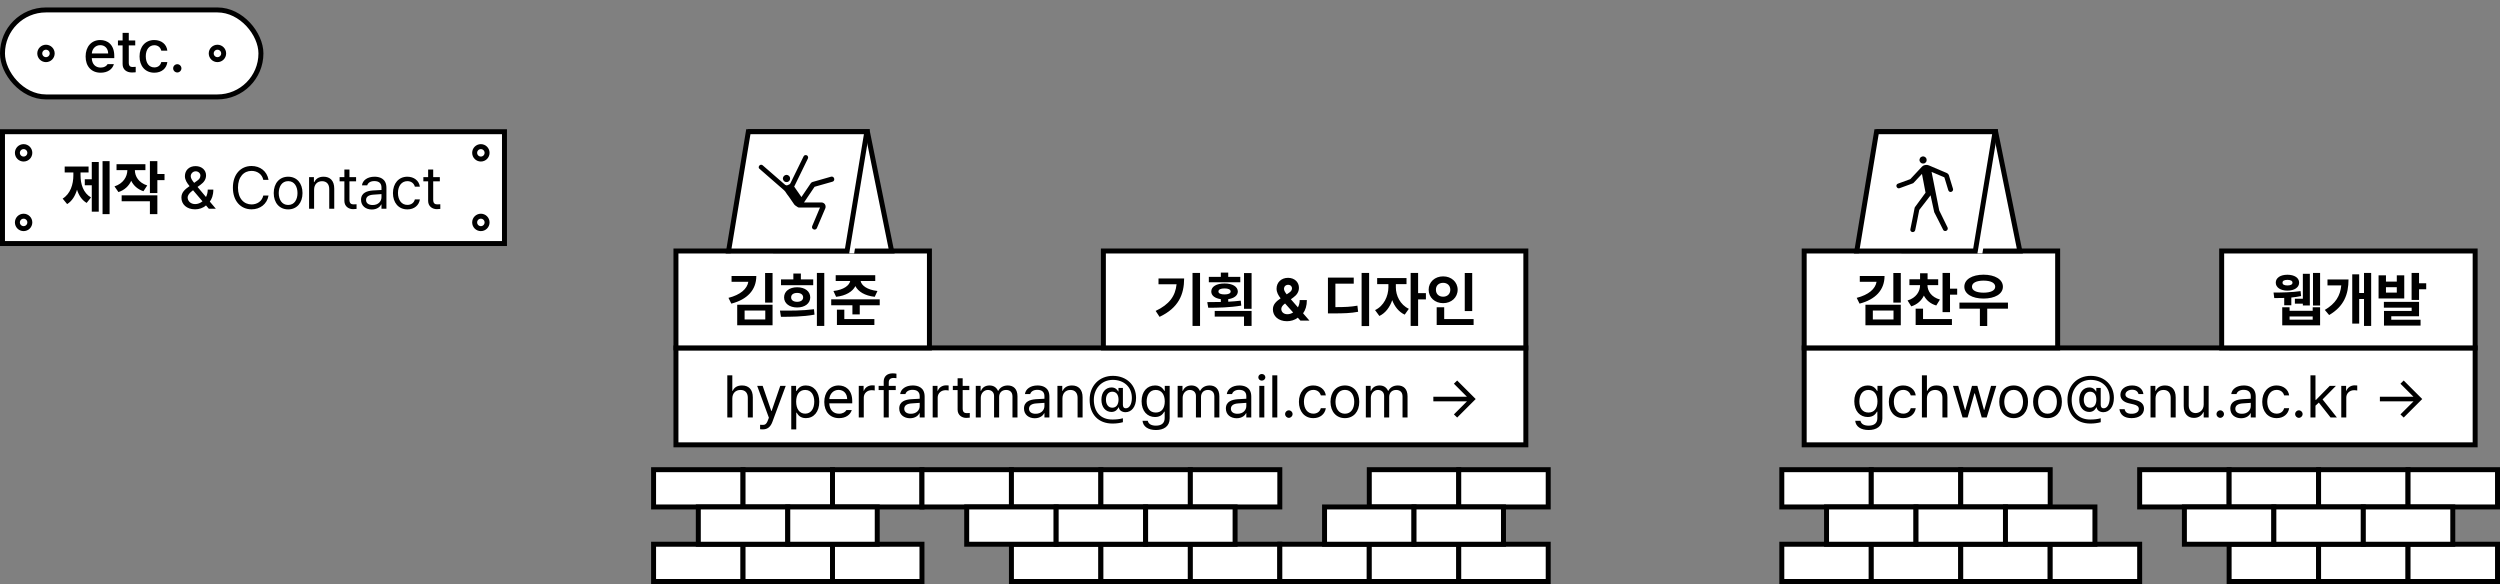 <svg width="1006" height="235" viewBox="0 0 1006 235" fill="none" xmlns="http://www.w3.org/2000/svg">
<rect x="0" y="0" width="1006" height="235" fill="#808080" stroke="none"/>
<rect x="1" y="53" width="202" height="45" fill="white" stroke="black" stroke-width="2"/>
<path d="M44.102 64.828H41.266V86.156H44.102V64.828ZM25.211 79.922L27.016 82.125C28.973 80.93 30.262 78.82 30.988 76.336C31.715 78.633 32.957 80.531 34.867 81.656L36.625 79.453C33.508 77.672 32.395 74.086 32.406 70.547V69.398H35.641V67.008H26.031V69.398H29.523V70.547C29.523 74.168 28.352 77.988 25.211 79.922ZM34.117 74.555H36.93V85.172H39.742V65.18H36.93V72.141H34.117V74.555ZM58.516 66.07H46.891V68.461H51.25C51.215 71.121 49.598 73.863 46.07 75L47.664 77.297C50.137 76.488 51.848 74.824 52.797 72.75C53.723 74.648 55.352 76.172 57.719 76.945L59.242 74.625C55.785 73.523 54.285 70.957 54.273 68.461H58.516V66.07ZM48.953 80.977H60.32V86.156H63.32V78.609H48.953V80.977ZM60.32 77.695H63.32V72.492H66.203V70.008H63.32V64.828H60.32V77.695ZM78.508 84.234C80.043 84.234 81.731 83.731 82.891 82.652L84.039 84H86.852L84.426 81.117C85.164 80.156 85.844 78.644 85.844 76.289H83.594C83.594 77.426 83.324 78.434 82.891 79.277L79.492 75.223L80.664 74.367C82.07 73.348 82.914 72.164 82.914 70.547C82.914 68.555 81.309 66.844 78.695 66.844C76.106 66.844 74.418 68.519 74.406 70.875C74.418 72.387 75.203 73.582 76.281 74.894C74.336 76.219 73 77.461 73 79.5C73 82.219 75.098 84.234 78.508 84.234ZM75.508 79.43C75.496 78.891 75.93 77.859 77.266 76.875L77.688 76.559L81.484 81.012C80.617 81.727 79.562 82.125 78.531 82.125C76.691 82.125 75.496 80.883 75.508 79.43ZM76.75 70.898C76.75 69.926 77.57 68.941 78.742 68.93C79.891 68.93 80.641 69.82 80.641 70.617C80.641 71.613 80.09 72.234 79.164 72.844L78.133 73.582C77.359 72.633 76.75 71.766 76.75 70.898ZM105.953 72.375H108.062C107.43 68.848 104.652 66.797 101.219 66.797C96.859 66.797 93.707 70.148 93.719 75.516C93.707 80.883 96.859 84.234 101.219 84.234C104.664 84.234 107.453 82.148 108.062 78.68H105.953C105.449 81 103.457 82.254 101.219 82.266C98.148 82.254 95.769 79.887 95.758 75.516C95.769 71.133 98.148 68.766 101.219 68.766C103.457 68.766 105.461 70.031 105.953 72.375ZM115.961 84.258C119.418 84.269 121.738 81.644 121.727 77.695C121.738 73.723 119.418 71.109 115.961 71.109C112.492 71.109 110.148 73.723 110.148 77.695C110.148 81.644 112.492 84.269 115.961 84.258ZM112.164 77.695C112.176 75.164 113.371 72.891 115.961 72.891C118.527 72.891 119.711 75.164 119.711 77.695C119.711 80.238 118.527 82.477 115.961 82.477C113.371 82.477 112.176 80.238 112.164 77.695ZM126.391 76.359C126.391 74.156 127.75 72.914 129.602 72.914C131.406 72.914 132.484 74.086 132.484 76.055V84H134.5V75.914C134.512 72.68 132.789 71.109 130.211 71.109C128.277 71.109 127.082 71.965 126.484 73.266H126.32V71.273H124.375V84H126.391V76.359ZM143.289 71.273H140.617V68.227H138.578V71.273H136.656V72.961H138.578V80.859C138.59 83.109 140.371 84.164 142.07 84.164C142.668 84.164 143.16 84.117 143.477 84.07V82.195C143.184 82.207 142.645 82.242 142.281 82.242C141.426 82.242 140.605 81.973 140.617 80.344V72.961H143.289V71.273ZM145.281 80.391C145.281 82.875 147.203 84.293 149.617 84.305C151.832 84.293 152.992 83.121 153.414 82.266H153.508V84H155.5V75.609C155.512 71.602 152.383 71.109 150.719 71.109C147.906 71.109 145.914 72.527 145.656 74.578H147.766C148.047 73.606 149.02 72.867 150.625 72.867C152.547 72.867 153.508 73.805 153.508 75.422V76.453C152.934 76.465 150.883 76.582 150.062 76.641C147.859 76.805 145.281 77.473 145.281 80.391ZM147.297 80.484C147.309 79.09 148.469 78.445 150.297 78.328C150.906 78.293 152.91 78.141 153.508 78.106V79.383C153.508 80.988 152.242 82.512 149.969 82.5C148.422 82.512 147.309 81.832 147.297 80.484ZM163.938 84.258C166.762 84.269 168.637 82.523 168.953 80.25H166.938C166.586 81.644 165.438 82.453 163.938 82.453C161.629 82.453 160.152 80.566 160.141 77.625C160.152 74.766 161.664 72.891 163.938 72.891C165.637 72.891 166.645 73.957 166.938 75.117H168.953C168.637 72.715 166.598 71.109 163.891 71.109C160.434 71.109 158.125 73.828 158.125 77.695C158.125 81.516 160.328 84.269 163.938 84.258ZM176.992 71.273H174.32V68.227H172.281V71.273H170.359V72.961H172.281V80.859C172.293 83.109 174.074 84.164 175.773 84.164C176.371 84.164 176.863 84.117 177.18 84.07V82.195C176.887 82.207 176.348 82.242 175.984 82.242C175.129 82.242 174.309 81.973 174.32 80.344V72.961H176.992V71.273Z" fill="black"/>
<circle cx="9.5" cy="61.5" r="2.5" fill="white" stroke="black" stroke-width="2"/>
<circle cx="193.5" cy="61.5" r="2.5" fill="white" stroke="black" stroke-width="2"/>
<circle cx="9.5" cy="89.5" r="2.5" fill="white" stroke="black" stroke-width="2"/>
<circle cx="193.5" cy="89.5" r="2.5" fill="white" stroke="black" stroke-width="2"/>
<rect x="1" y="4" width="104" height="35" rx="17.5" fill="white" stroke="black" stroke-width="2"/>
<path d="M40.5 29.258C43.301 29.258 45.258 27.875 45.82 25.812H43.289C42.867 26.586 41.941 27.195 40.523 27.195C38.438 27.195 37.008 25.824 36.938 23.398H45.984V22.508C45.984 17.902 43.23 16.109 40.336 16.109C36.785 16.109 34.441 18.805 34.453 22.719C34.441 26.668 36.75 29.258 40.5 29.258ZM36.949 21.523C37.055 19.73 38.355 18.16 40.359 18.172C42.27 18.16 43.523 19.59 43.523 21.523H36.949ZM54.422 16.273H51.82V13.227H49.336V16.273H47.461V18.266H49.336V25.766C49.312 28.086 51.082 29.164 53.039 29.164C53.73 29.164 54.27 29.117 54.609 29.07V26.891C54.258 26.926 53.707 26.961 53.344 26.961C52.535 26.949 51.832 26.691 51.82 25.25V18.266H54.422V16.273ZM62.109 29.258C65.109 29.258 67.066 27.441 67.336 24.969H64.898C64.582 26.34 63.527 27.137 62.109 27.125C60.012 27.137 58.664 25.414 58.664 22.625C58.664 19.918 60.047 18.207 62.109 18.195C63.691 18.207 64.641 19.203 64.898 20.398H67.336C67.066 17.82 64.969 16.109 62.062 16.109C58.477 16.109 56.145 18.816 56.156 22.695C56.145 26.527 58.395 29.258 62.109 29.258ZM71.344 29.164C72.246 29.152 72.996 28.414 73.008 27.5C72.996 26.586 72.246 25.836 71.344 25.836C70.43 25.836 69.668 26.586 69.68 27.5C69.668 28.414 70.43 29.152 71.344 29.164Z" fill="black"/>
<circle cx="18.5" cy="21.5" r="2.5" fill="white" stroke="black" stroke-width="2"/>
<circle cx="87.5" cy="21.5" r="2.5" fill="white" stroke="black" stroke-width="2"/>
<rect x="272" y="140" width="342" height="39" fill="white" stroke="black" stroke-width="2"/>
<rect x="272" y="101" width="102" height="39" fill="white" stroke="black" stroke-width="2"/>
<path d="M304.34 111.07H294.379V113.391H301.129C300.66 116.262 297.941 118.629 293.137 119.859L294.285 122.18C300.66 120.539 304.34 116.695 304.34 111.07ZM296.652 130.898H310.879V122.625H296.652V130.898ZM299.629 128.555V124.969H307.949V128.555H299.629ZM307.879 121.758H310.879V109.852H307.879V121.758ZM331.691 109.828H328.715V131.156H331.691V109.828ZM313.855 124.992L314.254 127.477C318.086 127.477 322.984 127.488 327.754 126.609L327.543 124.43C322.984 125.039 317.816 125.016 313.855 124.992ZM314.277 114.773H327.238V112.43H322.27V110.062H319.246V112.43H314.277V114.773ZM315.52 119.672C315.508 122.086 317.688 123.727 320.77 123.727C323.898 123.727 326.031 122.086 326.043 119.672C326.031 117.199 323.898 115.605 320.77 115.594C317.688 115.605 315.508 117.199 315.52 119.672ZM318.355 119.672C318.332 118.535 319.328 117.867 320.77 117.867C322.211 117.867 323.184 118.535 323.184 119.672C323.184 120.809 322.211 121.441 320.77 121.453C319.328 121.441 318.332 120.809 318.355 119.672ZM352.199 110.742H336.285V113.086H342.121C341.77 114.832 339.59 116.625 335.371 117.094L336.449 119.438C340.434 118.992 343.082 117.328 344.207 115.125C345.332 117.34 347.992 118.992 351.988 119.438L353.09 117.094C348.871 116.625 346.656 114.844 346.316 113.086H352.199V110.742ZM334.48 122.836H343.012V126.516H345.965V122.836H354.004V120.445H334.48V122.836ZM336.777 130.781H351.848V128.391H339.754V124.617H336.777V130.781Z" fill="black"/>
<rect x="444" y="101" width="170" height="39" fill="white" stroke="black" stroke-width="2"/>
<path d="M482.895 109.828H479.871V131.156H482.895V109.828ZM465.035 125.109L466.605 127.5C474.223 123.902 476.484 118.523 476.496 112.055H466.184V114.398H473.449C472.969 119.133 470.543 122.508 465.035 125.109ZM499.09 111.398H494.238V109.688H491.262V111.398H486.434V113.578H499.09V111.398ZM485.801 121.57L486.199 123.844C489.949 123.832 494.941 123.762 499.488 122.977L499.277 120.984C497.66 121.184 495.949 121.312 494.238 121.406V120.375C496.57 120.047 498.082 118.934 498.105 117.305C498.082 115.324 495.914 114.059 492.762 114.07C489.527 114.059 487.406 115.324 487.418 117.305C487.406 118.945 488.883 120.047 491.262 120.375V121.512C489.316 121.57 487.453 121.57 485.801 121.57ZM488.801 127.406H500.59V131.156H503.637V125.109H488.801V127.406ZM490.301 117.305C490.289 116.473 491.238 116.062 492.762 116.062C494.227 116.062 495.223 116.473 495.223 117.305C495.223 118.078 494.227 118.488 492.762 118.477C491.238 118.488 490.289 118.078 490.301 117.305ZM500.59 124.266H503.637V109.875H500.59V124.266ZM517.887 129.258C519.375 129.246 520.992 128.824 522.234 127.828L523.277 129H526.91L524.355 126.07C525.293 124.828 525.891 123.047 525.879 120.75H522.996C522.996 121.852 522.727 122.848 522.281 123.68L519.445 120.422L520.441 119.695C521.871 118.676 522.703 117.387 522.691 115.781C522.703 113.637 521.027 111.809 518.309 111.797C515.531 111.809 513.691 113.695 513.691 116.156C513.691 117.656 514.43 118.91 515.32 120.047C513.469 121.324 512.215 122.52 512.215 124.5C512.215 127.172 514.371 129.246 517.887 129.258ZM515.59 124.312C515.59 123.656 516.035 122.895 516.996 122.203L517.113 122.121L520.359 125.742C519.633 126.199 518.836 126.445 518.051 126.445C516.551 126.457 515.59 125.531 515.59 124.312ZM516.668 116.203C516.68 115.336 517.336 114.609 518.332 114.609C519.328 114.598 519.914 115.312 519.902 115.969C519.914 116.707 519.516 117.305 518.66 117.844L517.77 118.441C517.125 117.621 516.68 116.906 516.668 116.203ZM550.934 109.828H547.91V131.203H550.934V109.828ZM534.363 126.117H536.215C540.832 126.117 543.551 126.023 546.504 125.461L546.223 123C543.539 123.48 541.184 123.586 537.363 123.586V114.141H544.746V111.703H534.363V126.117ZM561.691 115.641V114.328H565.98V111.891H554.168V114.328H558.691V115.641C558.668 119.168 556.875 123.129 553.324 124.781L555.059 127.148C557.52 125.988 559.277 123.598 560.227 120.785C561.188 123.34 562.875 125.52 565.254 126.609L566.918 124.266C563.414 122.637 561.68 118.887 561.691 115.641ZM567.645 131.156H570.645V120.469H573.785V117.961H570.645V109.828H567.645V131.156ZM592.418 109.852H589.418V125.18H592.418V109.852ZM574.887 116.578C574.887 119.754 577.441 121.992 580.723 121.992C583.992 121.992 586.547 119.754 586.559 116.578C586.547 113.449 583.992 111.199 580.723 111.211C577.441 111.199 574.887 113.449 574.887 116.578ZM577.816 116.578C577.793 114.844 579.047 113.801 580.723 113.812C582.34 113.801 583.594 114.844 583.605 116.578C583.594 118.359 582.34 119.391 580.723 119.391C579.047 119.391 577.793 118.359 577.816 116.578ZM578.121 130.781H592.98V128.391H581.145V123.633H578.121V130.781Z" fill="black"/>
<path d="M294.684 160.359C294.684 158.156 296.09 156.914 297.988 156.914C299.816 156.914 300.918 158.051 300.918 160.055V168H302.934V159.914C302.934 156.645 301.199 155.109 298.598 155.109C296.582 155.109 295.445 155.953 294.848 157.266H294.684V151.031H292.668V168H294.684V160.359ZM306.988 172.781C308.793 172.77 310.035 171.832 310.785 169.828L316.176 155.273H313.973L310.504 165.375H310.363L306.895 155.273H304.691L309.402 168.094L309.027 169.055C308.359 170.918 307.668 170.965 306.848 170.977C306.531 170.965 306.074 170.953 305.863 170.93V172.734C306.121 172.758 306.555 172.77 306.988 172.781ZM318.402 172.781H320.418V166.055H320.582C321.016 166.758 321.859 168.27 324.285 168.258C327.461 168.27 329.676 165.715 329.676 161.672C329.676 157.641 327.461 155.109 324.262 155.109C321.789 155.109 321.016 156.609 320.582 157.289H320.348V155.273H318.402V172.781ZM320.371 161.625C320.383 158.801 321.625 156.914 324.004 156.914C326.453 156.914 327.66 158.965 327.66 161.625C327.66 164.332 326.418 166.453 324.004 166.453C321.66 166.453 320.383 164.484 320.371 161.625ZM337.645 168.258C340.27 168.27 342.156 166.957 342.754 165.023H340.598C340.129 165.809 339.168 166.477 337.645 166.477C335.383 166.477 333.812 165 333.707 162.305H342.941V161.461C342.953 156.75 340.129 155.109 337.457 155.109C334 155.109 331.691 157.828 331.691 161.742C331.691 165.645 333.965 168.27 337.645 168.258ZM333.719 160.594C333.859 158.625 335.254 156.891 337.457 156.891C339.555 156.891 340.891 158.473 340.902 160.594H333.719ZM345.566 168H347.582V159.984C347.582 158.273 348.941 157.008 350.77 157.008C351.297 157.008 351.836 157.113 351.988 157.148V155.109C351.754 155.086 351.238 155.074 350.934 155.062C349.434 155.074 348.109 155.93 347.652 157.219H347.512V155.273H345.566V168ZM360.449 155.273H357.637V153.984C357.625 152.672 358.258 152.086 359.676 152.086C359.934 152.086 360.297 152.109 360.73 152.18V150.375C360.309 150.293 359.723 150.234 359.23 150.234C356.98 150.234 355.609 151.477 355.598 153.539V155.273H353.559V156.961H355.598V168H357.637V156.961H360.449V155.273ZM361.855 164.391C361.855 166.875 363.777 168.293 366.191 168.305C368.406 168.293 369.566 167.121 369.988 166.266H370.082V168H372.074V159.609C372.086 155.602 368.957 155.109 367.293 155.109C364.48 155.109 362.488 156.527 362.23 158.578H364.34C364.621 157.605 365.594 156.867 367.199 156.867C369.121 156.867 370.082 157.805 370.082 159.422V160.453C369.508 160.465 367.457 160.582 366.637 160.641C364.434 160.805 361.855 161.473 361.855 164.391ZM363.871 164.484C363.883 163.09 365.043 162.445 366.871 162.328C367.48 162.293 369.484 162.141 370.082 162.105V163.383C370.082 164.988 368.816 166.512 366.543 166.5C364.996 166.512 363.883 165.832 363.871 164.484ZM375.309 168H377.324V159.984C377.324 158.273 378.684 157.008 380.512 157.008C381.039 157.008 381.578 157.113 381.73 157.148V155.109C381.496 155.086 380.98 155.074 380.676 155.062C379.176 155.074 377.852 155.93 377.395 157.219H377.254V155.273H375.309V168ZM390.051 155.273H387.379V152.227H385.34V155.273H383.418V156.961H385.34V164.859C385.352 167.109 387.133 168.164 388.832 168.164C389.43 168.164 389.922 168.117 390.238 168.07V166.195C389.945 166.207 389.406 166.242 389.043 166.242C388.188 166.242 387.367 165.973 387.379 164.344V156.961H390.051V155.273ZM392.652 168H394.668V160.055C394.668 158.203 396.004 156.914 397.527 156.914C398.992 156.914 400.023 157.875 400.012 159.305V168H402.051V159.727C402.062 158.109 403.07 156.914 404.84 156.914C406.234 156.914 407.406 157.641 407.418 159.516V168H409.434V159.492C409.434 156.492 407.805 155.109 405.543 155.109C403.715 155.109 402.367 155.953 401.723 157.266H401.582C400.984 155.906 399.848 155.109 398.184 155.109C396.52 155.109 395.289 155.906 394.762 157.266H394.598V155.273H392.652V168ZM412.059 164.391C412.059 166.875 413.98 168.293 416.395 168.305C418.609 168.293 419.77 167.121 420.191 166.266H420.285V168H422.277V159.609C422.289 155.602 419.16 155.109 417.496 155.109C414.684 155.109 412.691 156.527 412.434 158.578H414.543C414.824 157.605 415.797 156.867 417.402 156.867C419.324 156.867 420.285 157.805 420.285 159.422V160.453C419.711 160.465 417.66 160.582 416.84 160.641C414.637 160.805 412.059 161.473 412.059 164.391ZM414.074 164.484C414.086 163.09 415.246 162.445 417.074 162.328C417.684 162.293 419.688 162.141 420.285 162.105V163.383C420.285 164.988 419.02 166.512 416.746 166.5C415.199 166.512 414.086 165.832 414.074 164.484ZM427.527 160.359C427.527 158.156 428.887 156.914 430.738 156.914C432.543 156.914 433.621 158.086 433.621 160.055V168H435.637V159.914C435.648 156.68 433.926 155.109 431.348 155.109C429.414 155.109 428.219 155.965 427.621 157.266H427.457V155.273H425.512V168H427.527V160.359ZM447.262 165.773C449.09 165.762 449.805 164.473 450.074 163.945H450.227C450.32 165.035 451.434 165.867 452.91 165.867C455.289 165.867 457.164 163.746 457.152 160.102C457.176 155.051 453.402 151.242 447.801 151.242C442.34 151.242 438.449 155.285 438.473 160.828C438.461 166.77 441.977 170.438 447.707 170.438C449.254 170.438 450.625 170.227 451.855 169.898V168.305C450.426 168.691 449.348 168.797 447.707 168.82C442.762 168.867 440.16 165.598 440.16 160.828C440.172 156.469 443.16 152.883 447.801 152.859C452.289 152.871 455.488 155.754 455.465 160.172C455.453 162.609 454.48 164.309 453.027 164.297C452.266 164.309 451.891 163.852 451.855 162.938V156.094H450.074V157.523H449.957C449.664 156.996 448.973 155.918 447.285 155.906C444.941 155.918 443.207 157.805 443.207 160.828C443.207 163.875 444.906 165.762 447.262 165.773ZM445.035 160.805C445.023 159.012 445.926 157.629 447.566 157.617C449.254 157.629 450.086 158.906 450.098 160.805C450.086 162.75 449.242 164.051 447.566 164.062C445.938 164.051 445.023 162.633 445.035 160.805ZM465.145 173.039C468.25 173.039 470.664 171.633 470.676 168.352V155.273H468.707V157.289H468.543C468.086 156.609 467.289 155.109 464.816 155.109C461.617 155.109 459.379 157.547 459.379 161.461C459.379 165.469 461.699 167.801 464.793 167.812C467.254 167.801 468.062 166.359 468.496 165.656H468.66V168.234C468.66 170.332 467.324 171.281 465.145 171.281C463.34 171.281 462.133 170.637 461.863 169.336H459.754C459.977 171.691 462.062 173.039 465.145 173.039ZM461.418 161.531C461.418 158.965 462.625 156.914 465.074 156.914C467.441 156.914 468.695 158.801 468.707 161.531C468.695 164.332 467.406 166.008 465.074 166.008C462.66 166.008 461.418 164.168 461.418 161.531ZM473.887 168H475.902V160.055C475.902 158.203 477.238 156.914 478.762 156.914C480.227 156.914 481.258 157.875 481.246 159.305V168H483.285V159.727C483.297 158.109 484.305 156.914 486.074 156.914C487.469 156.914 488.641 157.641 488.652 159.516V168H490.668V159.492C490.668 156.492 489.039 155.109 486.777 155.109C484.949 155.109 483.602 155.953 482.957 157.266H482.816C482.219 155.906 481.082 155.109 479.418 155.109C477.754 155.109 476.523 155.906 475.996 157.266H475.832V155.273H473.887V168ZM493.293 164.391C493.293 166.875 495.215 168.293 497.629 168.305C499.844 168.293 501.004 167.121 501.426 166.266H501.52V168H503.512V159.609C503.523 155.602 500.395 155.109 498.73 155.109C495.918 155.109 493.926 156.527 493.668 158.578H495.777C496.059 157.605 497.031 156.867 498.637 156.867C500.559 156.867 501.52 157.805 501.52 159.422V160.453C500.945 160.465 498.895 160.582 498.074 160.641C495.871 160.805 493.293 161.473 493.293 164.391ZM495.309 164.484C495.32 163.09 496.48 162.445 498.309 162.328C498.918 162.293 500.922 162.141 501.52 162.105V163.383C501.52 164.988 500.254 166.512 497.98 166.5C496.434 166.512 495.32 165.832 495.309 164.484ZM506.746 168H508.762V155.273H506.746V168ZM506.348 151.828C506.336 152.566 506.98 153.164 507.754 153.164C508.527 153.164 509.172 152.566 509.184 151.828C509.172 151.078 508.527 150.48 507.754 150.492C506.98 150.48 506.336 151.078 506.348 151.828ZM513.988 151.031H511.973V168H513.988V151.031ZM518.629 168.141C519.461 168.129 520.141 167.449 520.129 166.617C520.141 165.797 519.461 165.117 518.629 165.117C517.809 165.117 517.105 165.797 517.129 166.617C517.105 167.449 517.809 168.129 518.629 168.141ZM528.496 168.258C531.32 168.27 533.195 166.523 533.512 164.25H531.496C531.145 165.645 529.996 166.453 528.496 166.453C526.188 166.453 524.711 164.566 524.699 161.625C524.711 158.766 526.223 156.891 528.496 156.891C530.195 156.891 531.203 157.957 531.496 159.117H533.512C533.195 156.715 531.156 155.109 528.449 155.109C524.992 155.109 522.684 157.828 522.684 161.695C522.684 165.516 524.887 168.27 528.496 168.258ZM541.199 168.258C544.656 168.27 546.977 165.645 546.965 161.695C546.977 157.723 544.656 155.109 541.199 155.109C537.73 155.109 535.387 157.723 535.387 161.695C535.387 165.645 537.73 168.27 541.199 168.258ZM537.402 161.695C537.414 159.164 538.609 156.891 541.199 156.891C543.766 156.891 544.949 159.164 544.949 161.695C544.949 164.238 543.766 166.477 541.199 166.477C538.609 166.477 537.414 164.238 537.402 161.695ZM549.613 168H551.629V160.055C551.629 158.203 552.965 156.914 554.488 156.914C555.953 156.914 556.984 157.875 556.973 159.305V168H559.012V159.727C559.023 158.109 560.031 156.914 561.801 156.914C563.195 156.914 564.367 157.641 564.379 159.516V168H566.395V159.492C566.395 156.492 564.766 155.109 562.504 155.109C560.676 155.109 559.328 155.953 558.684 157.266H558.543C557.945 155.906 556.809 155.109 555.145 155.109C553.48 155.109 552.25 155.906 551.723 157.266H551.559V155.273H549.613V168ZM586.363 168.023L593.816 160.57L586.363 153.117L585.051 154.406L590.301 159.656H576.777V161.508H590.301L585.051 166.758L586.363 168.023Z" fill="black"/>
<path d="M358.777 101L349.04 53H302.223L311.96 101H358.777Z" fill="white" stroke="black" stroke-width="2"/>
<path d="M302.286 63H350L343.714 102H294L302.286 63Z" fill="white"/>
<path d="M293.179 101L301.134 53H348.821L340.866 101H293.179Z" fill="white" stroke="black" stroke-width="2"/>
<path d="M327.345 92.28C327.089 92.173 326.908 91.992 326.801 91.736C326.716 91.48 326.726 91.224 326.833 90.968L329.969 83.512H321.649C321.521 83.512 321.393 83.501 321.265 83.48C321.137 83.437 321.02 83.373 320.913 83.288L320.017 82.68C319.91 82.595 319.814 82.509 319.729 82.424C319.644 82.339 319.569 82.243 319.505 82.136C318.822 81.133 318.14 80.141 317.457 79.16C317.201 78.819 316.945 78.477 316.689 78.136C316.454 77.795 316.22 77.443 315.985 77.08C315.9 76.973 315.804 76.867 315.697 76.76C315.59 76.653 315.484 76.547 315.377 76.44L305.649 67.96C305.436 67.811 305.318 67.608 305.297 67.352C305.297 67.075 305.382 66.84 305.553 66.648L305.585 66.616C305.756 66.403 305.969 66.296 306.225 66.296C306.481 66.275 306.705 66.349 306.897 66.52L315.921 74.36C316.07 74.467 316.23 74.541 316.401 74.584C316.593 74.605 316.764 74.584 316.913 74.52L317.489 74.264C317.638 74.221 317.756 74.157 317.841 74.072C317.948 73.965 318.033 73.837 318.097 73.688L323.377 62.904C323.484 62.669 323.665 62.52 323.921 62.456C324.177 62.371 324.412 62.381 324.625 62.488L324.689 62.52C324.924 62.627 325.073 62.808 325.137 63.064C325.222 63.299 325.212 63.533 325.105 63.768L319.601 75.064C319.58 75.085 319.569 75.107 319.569 75.128C319.569 75.128 319.58 75.128 319.601 75.128L322.449 79.224C322.47 79.245 322.481 79.256 322.481 79.256C322.502 79.256 322.524 79.245 322.545 79.224L326.225 73.784C326.31 73.656 326.406 73.549 326.513 73.464C326.641 73.357 326.78 73.283 326.929 73.24L334.417 71.096C334.694 71.011 334.95 71.043 335.185 71.192C335.42 71.32 335.58 71.523 335.665 71.8V71.864C335.75 72.12 335.729 72.376 335.601 72.632C335.473 72.867 335.27 73.027 334.993 73.112L327.793 75.16C327.793 75.16 327.782 75.171 327.761 75.192L323.537 81.464H330.545C330.822 81.464 331.078 81.528 331.313 81.656C331.548 81.763 331.74 81.923 331.889 82.136L331.921 82.168C332.092 82.403 332.188 82.669 332.209 82.968C332.252 83.245 332.22 83.523 332.113 83.8L328.721 91.768C328.614 92.024 328.433 92.205 328.177 92.312C327.921 92.419 327.665 92.419 327.409 92.312L327.345 92.28ZM316.497 73.272C316.305 73.272 316.113 73.24 315.921 73.176C315.772 73.112 315.622 73.005 315.473 72.856C315.324 72.707 315.217 72.557 315.153 72.408C315.068 72.152 315.025 71.96 315.025 71.832C315.025 71.704 315.068 71.512 315.153 71.256C315.217 71.107 315.324 70.957 315.473 70.808C315.622 70.659 315.772 70.552 315.921 70.488C316.177 70.403 316.369 70.36 316.497 70.36C316.625 70.36 316.817 70.403 317.073 70.488C317.222 70.552 317.372 70.659 317.521 70.808C317.606 70.893 317.713 71.043 317.841 71.256C317.905 71.448 317.937 71.64 317.937 71.832C317.937 72.024 317.905 72.216 317.841 72.408C317.713 72.621 317.606 72.771 317.521 72.856C317.372 73.005 317.222 73.112 317.073 73.176C316.881 73.24 316.689 73.272 316.497 73.272Z" fill="black"/>
<rect x="726" y="140" width="270" height="39" fill="white" stroke="black" stroke-width="2"/>
<path d="M751.934 173.039C755.039 173.039 757.453 171.633 757.465 168.352V155.273H755.496V157.289H755.332C754.875 156.609 754.078 155.109 751.605 155.109C748.406 155.109 746.168 157.547 746.168 161.461C746.168 165.469 748.488 167.801 751.582 167.812C754.043 167.801 754.852 166.359 755.285 165.656H755.449V168.234C755.449 170.332 754.113 171.281 751.934 171.281C750.129 171.281 748.922 170.637 748.652 169.336H746.543C746.766 171.691 748.852 173.039 751.934 173.039ZM748.207 161.531C748.207 158.965 749.414 156.914 751.863 156.914C754.23 156.914 755.484 158.801 755.496 161.531C755.484 164.332 754.195 166.008 751.863 166.008C749.449 166.008 748.207 164.168 748.207 161.531ZM765.879 168.258C768.703 168.27 770.578 166.523 770.895 164.25H768.879C768.527 165.645 767.379 166.453 765.879 166.453C763.57 166.453 762.094 164.566 762.082 161.625C762.094 158.766 763.605 156.891 765.879 156.891C767.578 156.891 768.586 157.957 768.879 159.117H770.895C770.578 156.715 768.539 155.109 765.832 155.109C762.375 155.109 760.066 157.828 760.066 161.695C760.066 165.516 762.27 168.27 765.879 168.258ZM775.395 160.359C775.395 158.156 776.801 156.914 778.699 156.914C780.527 156.914 781.629 158.051 781.629 160.055V168H783.645V159.914C783.645 156.645 781.91 155.109 779.309 155.109C777.293 155.109 776.156 155.953 775.559 157.266H775.395V151.031H773.379V168H775.395V160.359ZM789.738 168H791.754L794.496 158.297H794.684L797.449 168H799.441L803.309 155.273H801.199L798.48 164.93H798.34L795.691 155.273H793.535L790.84 164.977H790.723L788.004 155.273H785.871L789.738 168ZM810.316 168.258C813.773 168.27 816.094 165.645 816.082 161.695C816.094 157.723 813.773 155.109 810.316 155.109C806.848 155.109 804.504 157.723 804.504 161.695C804.504 165.645 806.848 168.27 810.316 168.258ZM806.52 161.695C806.531 159.164 807.727 156.891 810.316 156.891C812.883 156.891 814.066 159.164 814.066 161.695C814.066 164.238 812.883 166.477 810.316 166.477C807.727 166.477 806.531 164.238 806.52 161.695ZM823.934 168.258C827.391 168.27 829.711 165.645 829.699 161.695C829.711 157.723 827.391 155.109 823.934 155.109C820.465 155.109 818.121 157.723 818.121 161.695C818.121 165.645 820.465 168.27 823.934 168.258ZM820.137 161.695C820.148 159.164 821.344 156.891 823.934 156.891C826.5 156.891 827.684 159.164 827.684 161.695C827.684 164.238 826.5 166.477 823.934 166.477C821.344 166.477 820.148 164.238 820.137 161.695ZM840.738 165.773C842.566 165.762 843.281 164.473 843.551 163.945H843.703C843.797 165.035 844.91 165.867 846.387 165.867C848.766 165.867 850.641 163.746 850.629 160.102C850.652 155.051 846.879 151.242 841.277 151.242C835.816 151.242 831.926 155.285 831.949 160.828C831.938 166.77 835.453 170.438 841.184 170.438C842.73 170.438 844.102 170.227 845.332 169.898V168.305C843.902 168.691 842.824 168.797 841.184 168.82C836.238 168.867 833.637 165.598 833.637 160.828C833.648 156.469 836.637 152.883 841.277 152.859C845.766 152.871 848.965 155.754 848.941 160.172C848.93 162.609 847.957 164.309 846.504 164.297C845.742 164.309 845.367 163.852 845.332 162.938V156.094H843.551V157.523H843.434C843.141 156.996 842.449 155.918 840.762 155.906C838.418 155.918 836.684 157.805 836.684 160.828C836.684 163.875 838.383 165.762 840.738 165.773ZM838.512 160.805C838.5 159.012 839.402 157.629 841.043 157.617C842.73 157.629 843.562 158.906 843.574 160.805C843.562 162.75 842.719 164.051 841.043 164.062C839.414 164.051 838.5 162.633 838.512 160.805ZM860.543 158.578H862.512C862.254 156.516 860.602 155.109 857.965 155.109C855.164 155.109 853.254 156.68 853.254 158.859C853.254 160.559 854.438 161.766 856.652 162.281L858.574 162.727C860.016 163.066 860.66 163.652 860.66 164.555C860.66 165.75 859.523 166.512 857.707 166.5C856.102 166.512 855.199 165.914 854.965 164.672H852.855C853.195 166.992 854.895 168.27 857.754 168.258C860.941 168.27 862.734 166.641 862.746 164.438C862.734 162.668 861.621 161.531 859.348 160.992L857.449 160.523C855.961 160.16 855.281 159.586 855.27 158.742C855.281 157.676 856.395 156.832 857.965 156.82C859.453 156.832 860.262 157.523 860.543 158.578ZM867.387 160.359C867.387 158.156 868.746 156.914 870.598 156.914C872.402 156.914 873.48 158.086 873.48 160.055V168H875.496V159.914C875.508 156.68 873.785 155.109 871.207 155.109C869.273 155.109 868.078 155.965 867.48 157.266H867.316V155.273H865.371V168H867.387V160.359ZM886.77 162.773C886.758 165.152 884.953 166.23 883.512 166.219C881.883 166.23 880.746 165.047 880.746 163.219V155.273H878.73V163.359C878.719 166.594 880.441 168.164 882.855 168.164C884.766 168.164 886.031 167.133 886.629 165.844H886.77V168H888.762V155.273H886.77V162.773ZM893.426 168.141C894.258 168.129 894.938 167.449 894.926 166.617C894.938 165.797 894.258 165.117 893.426 165.117C892.605 165.117 891.902 165.797 891.926 166.617C891.902 167.449 892.605 168.129 893.426 168.141ZM897.48 164.391C897.48 166.875 899.402 168.293 901.816 168.305C904.031 168.293 905.191 167.121 905.613 166.266H905.707V168H907.699V159.609C907.711 155.602 904.582 155.109 902.918 155.109C900.105 155.109 898.113 156.527 897.855 158.578H899.965C900.246 157.605 901.219 156.867 902.824 156.867C904.746 156.867 905.707 157.805 905.707 159.422V160.453C905.133 160.465 903.082 160.582 902.262 160.641C900.059 160.805 897.48 161.473 897.48 164.391ZM899.496 164.484C899.508 163.09 900.668 162.445 902.496 162.328C903.105 162.293 905.109 162.141 905.707 162.105V163.383C905.707 164.988 904.441 166.512 902.168 166.5C900.621 166.512 899.508 165.832 899.496 164.484ZM916.137 168.258C918.961 168.27 920.836 166.523 921.152 164.25H919.137C918.785 165.645 917.637 166.453 916.137 166.453C913.828 166.453 912.352 164.566 912.34 161.625C912.352 158.766 913.863 156.891 916.137 156.891C917.836 156.891 918.844 157.957 919.137 159.117H921.152C920.836 156.715 918.797 155.109 916.09 155.109C912.633 155.109 910.324 157.828 910.324 161.695C910.324 165.516 912.527 168.27 916.137 168.258ZM925.066 168.141C925.898 168.129 926.578 167.449 926.566 166.617C926.578 165.797 925.898 165.117 925.066 165.117C924.246 165.117 923.543 165.797 923.566 166.617C923.543 167.449 924.246 168.129 925.066 168.141ZM929.73 168H931.746V163.254L933.094 162L937.816 168H940.371L934.605 160.723L939.973 155.273H937.488L931.98 160.898H931.746V151.031H929.73V168ZM942.129 168H944.145V159.984C944.145 158.273 945.504 157.008 947.332 157.008C947.859 157.008 948.398 157.113 948.551 157.148V155.109C948.316 155.086 947.801 155.074 947.496 155.062C945.996 155.074 944.672 155.93 944.215 157.219H944.074V155.273H942.129V168ZM967.254 168.023L974.707 160.57L967.254 153.117L965.941 154.406L971.191 159.656H957.668V161.508H971.191L965.941 166.758L967.254 168.023Z" fill="black"/>
<rect x="726" y="101" width="102" height="39" fill="white" stroke="black" stroke-width="2"/>
<path d="M758.34 111.07H748.379V113.391H755.129C754.66 116.262 751.941 118.629 747.137 119.859L748.285 122.18C754.66 120.539 758.34 116.695 758.34 111.07ZM750.652 130.898H764.879V122.625H750.652V130.898ZM753.629 128.555V124.969H761.949V128.555H753.629ZM761.879 121.758H764.879V109.852H761.879V121.758ZM779.926 112.383H775.66V109.969H772.637V112.383H768.348V114.75H772.637C772.625 117.316 771.043 119.871 767.598 120.914L769.098 123.281C771.547 122.508 773.223 120.926 774.172 118.934C775.121 120.773 776.773 122.238 779.152 122.93L780.629 120.539C777.16 119.555 775.637 117.129 775.613 114.75H779.926V112.383ZM770.855 130.781H785.457V128.391H773.832V124.219H770.855V130.781ZM781.684 125.602H784.684V118.57H787.566V116.156H784.684V109.828H781.684V125.602ZM808.004 121.758H788.48V124.195H796.707V131.18H799.66V124.195H808.004V121.758ZM790.449 115.383C790.438 118.277 793.602 120.141 798.184 120.141C802.766 120.141 805.965 118.277 805.965 115.383C805.965 112.418 802.766 110.543 798.184 110.531C793.602 110.543 790.438 112.418 790.449 115.383ZM793.52 115.383C793.508 113.801 795.324 112.934 798.184 112.922C801.066 112.934 802.871 113.801 802.871 115.383C802.871 116.906 801.066 117.762 798.184 117.773C795.324 117.762 793.508 116.906 793.52 115.383Z" fill="black"/>
<rect x="894" y="101" width="102" height="39" fill="white" stroke="black" stroke-width="2"/>
<path d="M933.605 109.828H930.746V122.953H933.605V109.828ZM914.879 117.727L915.16 119.953C916.273 119.953 917.668 119.953 919.168 119.895V122.836H922.027V119.719C923.387 119.59 924.734 119.402 925.965 119.133L925.754 117.141C922.332 117.668 917.668 117.727 914.879 117.727ZM915.77 113.742C915.77 115.676 917.668 116.941 920.457 116.953C923.258 116.941 925.168 115.676 925.168 113.742C925.168 111.773 923.258 110.555 920.457 110.555C917.668 110.555 915.77 111.773 915.77 113.742ZM918.371 130.922H933.605V123.633H930.629V125.062H921.324V123.633H918.371V130.922ZM918.488 113.742C918.477 112.98 919.215 112.617 920.457 112.617C921.699 112.617 922.496 112.98 922.496 113.742C922.496 114.516 921.699 114.855 920.457 114.867C919.215 114.855 918.477 114.516 918.488 113.742ZM921.324 128.625V127.336H930.629V128.625H921.324ZM923.457 122.203H926.668V122.93H929.48V110.18H926.668V120.211H923.457V122.203ZM954.16 109.828H951.277V117.914H949.332V110.391H946.543V130.219H949.332V120.305H951.277V131.156H954.16V109.828ZM935.504 124.711L937.238 126.773C943.25 123.281 945.031 118.406 945.043 112.453H936.582V114.844H942.125C941.727 119.027 939.852 122.156 935.504 124.711ZM960.113 110.789H957.137V120.094H967.473V110.789H964.473V113.32H960.113V110.789ZM959.27 123.797H970.449V125.133H959.316V131.016H974.035V128.648H962.246V127.266H973.426V121.477H959.27V123.797ZM960.113 117.75V115.57H964.473V117.75H960.113ZM970.426 120.68H973.426V116.391H976.309V113.977H973.426V109.828H970.426V120.68Z" fill="black"/>
<path d="M812.777 101L803.04 53H756.223L765.96 101H812.777Z" fill="white" stroke="black" stroke-width="2"/>
<path d="M756.286 63H804L797.714 102H748L756.286 63Z" fill="white"/>
<path d="M747.179 101L755.134 53H802.821L794.866 101H747.179Z" fill="white" stroke="black" stroke-width="2"/>
<path d="M769.43 93.368C769.195 93.304 769.003 93.165 768.854 92.952C768.726 92.739 768.683 92.515 768.726 92.28C769.024 90.872 769.312 89.453 769.59 88.024C769.867 86.595 770.144 85.176 770.422 83.768C770.443 83.683 770.464 83.597 770.486 83.512C770.528 83.427 770.582 83.341 770.646 83.256L774.838 77.528L773.398 69.976L770.134 73.464C770.07 73.549 769.995 73.624 769.91 73.688C769.824 73.731 769.728 73.773 769.622 73.816C768.747 74.136 767.872 74.456 766.998 74.776C766.123 75.096 765.248 75.416 764.374 75.736C764.139 75.821 763.904 75.811 763.67 75.704C763.435 75.576 763.275 75.395 763.19 75.16L763.158 75.096C763.072 74.861 763.083 74.627 763.19 74.392C763.296 74.157 763.467 73.997 763.702 73.912L768.694 72.088C768.715 72.067 768.726 72.056 768.726 72.056C769.536 71.181 770.347 70.317 771.158 69.464L773.302 67.16C773.387 67.075 773.472 67 773.558 66.936C773.643 66.851 773.739 66.776 773.846 66.712L773.878 66.68C774.134 66.552 774.39 66.467 774.646 66.424C774.923 66.36 775.19 66.339 775.446 66.36H775.478C775.606 66.381 775.723 66.413 775.83 66.456C775.936 66.477 776.054 66.509 776.182 66.552C777.718 67.192 779.243 67.843 780.758 68.504C781.675 68.888 782.582 69.272 783.478 69.656C783.648 69.741 783.798 69.859 783.926 70.008C784.054 70.136 784.15 70.285 784.214 70.456L784.758 72.28C785.142 73.496 785.515 74.723 785.878 75.96C785.963 76.216 785.942 76.461 785.814 76.696C785.686 76.931 785.504 77.091 785.27 77.176L785.206 77.208C784.95 77.293 784.704 77.272 784.47 77.144C784.235 76.995 784.075 76.792 783.99 76.536C783.478 74.808 782.955 73.091 782.422 71.384C782.422 71.384 782.411 71.384 782.39 71.384C782.39 71.363 782.39 71.352 782.39 71.352L777.27 69.176L780.342 84.632C780.342 84.632 780.342 84.643 780.342 84.664L783.702 91.544C783.808 91.779 783.819 92.013 783.734 92.248C783.67 92.504 783.52 92.696 783.286 92.824C783.286 92.824 783.275 92.824 783.254 92.824C783.254 92.845 783.254 92.856 783.254 92.856C783.254 92.856 783.243 92.856 783.222 92.856C782.987 92.984 782.731 93.005 782.454 92.92C782.198 92.856 782.016 92.696 781.91 92.44C781.27 91.181 780.63 89.912 779.99 88.632C779.456 87.587 778.923 86.541 778.39 85.496C778.368 85.453 778.347 85.411 778.326 85.368C778.304 85.304 778.294 85.251 778.294 85.208L776.854 78.584L774.998 81.016C774.123 82.147 773.238 83.288 772.342 84.44C772.342 84.44 772.331 84.451 772.31 84.472C772.054 85.816 771.787 87.171 771.51 88.536C771.318 89.453 771.179 90.136 771.094 90.584C771.008 91.032 770.87 91.704 770.678 92.6C770.614 92.877 770.464 93.091 770.23 93.24C769.995 93.389 769.739 93.432 769.462 93.368H769.43ZM773.846 65.816C773.654 65.816 773.472 65.784 773.302 65.72C773.088 65.613 772.928 65.507 772.822 65.4C772.694 65.272 772.598 65.123 772.534 64.952C772.448 64.781 772.406 64.589 772.406 64.376C772.406 64.163 772.448 63.981 772.534 63.832C772.598 63.64 772.694 63.48 772.822 63.352C772.95 63.224 773.11 63.128 773.302 63.064C773.451 62.979 773.632 62.936 773.846 62.936C774.059 62.936 774.251 62.979 774.422 63.064C774.592 63.128 774.742 63.224 774.87 63.352C774.976 63.459 775.083 63.619 775.19 63.832C775.254 63.981 775.286 64.163 775.286 64.376C775.286 64.568 775.254 64.76 775.19 64.952C775.062 65.165 774.955 65.315 774.87 65.4C774.784 65.485 774.635 65.592 774.422 65.72C774.23 65.784 774.038 65.816 773.846 65.816Z" fill="black"/>
<rect x="-1" y="1" width="36" height="15" transform="matrix(-1 0 0 1 298 188)" fill="white" stroke="black" stroke-width="2"/>
<rect x="-1" y="1" width="36" height="15" transform="matrix(-1 0 0 1 298 218)" fill="white" stroke="black" stroke-width="2"/>
<rect x="-1" y="1" width="36" height="15" transform="matrix(-1 0 0 1 334 188)" fill="white" stroke="black" stroke-width="2"/>
<rect x="-1" y="1" width="36" height="15" transform="matrix(-1 0 0 1 334 218)" fill="white" stroke="black" stroke-width="2"/>
<rect x="-1" y="1" width="36" height="15" transform="matrix(-1 0 0 1 370 188)" fill="white" stroke="black" stroke-width="2"/>
<rect x="-1" y="1" width="36" height="15" transform="matrix(-1 0 0 1 370 218)" fill="white" stroke="black" stroke-width="2"/>
<rect x="-1" y="1" width="36" height="15" transform="matrix(-1 0 0 1 406 188)" fill="white" stroke="black" stroke-width="2"/>
<rect x="-1" y="1" width="36" height="15" transform="matrix(-1 0 0 1 442 188)" fill="white" stroke="black" stroke-width="2"/>
<rect x="-1" y="1" width="36" height="15" transform="matrix(-1 0 0 1 442 218)" fill="white" stroke="black" stroke-width="2"/>
<rect x="-1" y="1" width="36" height="15" transform="matrix(-1 0 0 1 478 188)" fill="white" stroke="black" stroke-width="2"/>
<rect x="-1" y="1" width="36" height="15" transform="matrix(-1 0 0 1 478 218)" fill="white" stroke="black" stroke-width="2"/>
<rect x="-1" y="1" width="36" height="15" transform="matrix(-1 0 0 1 514 218)" fill="white" stroke="black" stroke-width="2"/>
<rect x="-1" y="1" width="36" height="15" transform="matrix(-1 0 0 1 514 188)" fill="white" stroke="black" stroke-width="2"/>
<rect x="-1" y="1" width="36" height="15" transform="matrix(-1 0 0 1 550 218)" fill="white" stroke="black" stroke-width="2"/>
<rect x="-1" y="1" width="36" height="15" transform="matrix(-1 0 0 1 586 188)" fill="white" stroke="black" stroke-width="2"/>
<rect x="-1" y="1" width="36" height="15" transform="matrix(-1 0 0 1 586 218)" fill="white" stroke="black" stroke-width="2"/>
<rect x="-1" y="1" width="36" height="15" transform="matrix(-1 0 0 1 622 188)" fill="white" stroke="black" stroke-width="2"/>
<rect x="-1" y="1" width="36" height="15" transform="matrix(-1 0 0 1 622 218)" fill="white" stroke="black" stroke-width="2"/>
<rect x="-1" y="1" width="36" height="15" transform="matrix(-1 0 0 1 752 188)" fill="white" stroke="black" stroke-width="2"/>
<rect x="-1" y="1" width="36" height="15" transform="matrix(-1 0 0 1 752 218)" fill="white" stroke="black" stroke-width="2"/>
<rect x="-1" y="1" width="36" height="15" transform="matrix(-1 0 0 1 788 188)" fill="white" stroke="black" stroke-width="2"/>
<rect x="-1" y="1" width="36" height="15" transform="matrix(-1 0 0 1 788 218)" fill="white" stroke="black" stroke-width="2"/>
<rect x="-1" y="1" width="36" height="15" transform="matrix(-1 0 0 1 824 188)" fill="white" stroke="black" stroke-width="2"/>
<rect x="-1" y="1" width="36" height="15" transform="matrix(-1 0 0 1 824 218)" fill="white" stroke="black" stroke-width="2"/>
<rect x="-1" y="1" width="36" height="15" transform="matrix(-1 0 0 1 860 218)" fill="white" stroke="black" stroke-width="2"/>
<rect x="-1" y="1" width="36" height="15" transform="matrix(-1 0 0 1 896 188)" fill="white" stroke="black" stroke-width="2"/>
<rect x="-1" y="1" width="36" height="15" transform="matrix(-1 0 0 1 932 188)" fill="white" stroke="black" stroke-width="2"/>
<rect x="-1" y="1" width="36" height="15" transform="matrix(-1 0 0 1 932 218)" fill="white" stroke="black" stroke-width="2"/>
<rect x="-1" y="1" width="36" height="15" transform="matrix(-1 0 0 1 968 188)" fill="white" stroke="black" stroke-width="2"/>
<rect x="-1" y="1" width="36" height="15" transform="matrix(-1 0 0 1 968 218)" fill="white" stroke="black" stroke-width="2"/>
<rect x="-1" y="1" width="36" height="15" transform="matrix(-1 0 0 1 1004 188)" fill="white" stroke="black" stroke-width="2"/>
<rect x="-1" y="1" width="36" height="15" transform="matrix(-1 0 0 1 1004 218)" fill="white" stroke="black" stroke-width="2"/>
<rect x="-1" y="1" width="36" height="15" transform="matrix(-1 0 0 1 316 203)" fill="white" stroke="black" stroke-width="2"/>
<rect x="-1" y="1" width="36" height="15" transform="matrix(-1 0 0 1 352 203)" fill="white" stroke="black" stroke-width="2"/>
<rect x="-1" y="1" width="36" height="15" transform="matrix(-1 0 0 1 424 203)" fill="white" stroke="black" stroke-width="2"/>
<rect x="-1" y="1" width="36" height="15" transform="matrix(-1 0 0 1 460 203)" fill="white" stroke="black" stroke-width="2"/>
<rect x="-1" y="1" width="36" height="15" transform="matrix(-1 0 0 1 496 203)" fill="white" stroke="black" stroke-width="2"/>
<rect x="-1" y="1" width="36" height="15" transform="matrix(-1 0 0 1 568 203)" fill="white" stroke="black" stroke-width="2"/>
<rect x="-1" y="1" width="36" height="15" transform="matrix(-1 0 0 1 604 203)" fill="white" stroke="black" stroke-width="2"/>
<rect x="-1" y="1" width="36" height="15" transform="matrix(-1 0 0 1 770 203)" fill="white" stroke="black" stroke-width="2"/>
<rect x="-1" y="1" width="36" height="15" transform="matrix(-1 0 0 1 806 203)" fill="white" stroke="black" stroke-width="2"/>
<rect x="-1" y="1" width="36" height="15" transform="matrix(-1 0 0 1 842 203)" fill="white" stroke="black" stroke-width="2"/>
<rect x="-1" y="1" width="36" height="15" transform="matrix(-1 0 0 1 914 203)" fill="white" stroke="black" stroke-width="2"/>
<rect x="-1" y="1" width="36" height="15" transform="matrix(-1 0 0 1 950 203)" fill="white" stroke="black" stroke-width="2"/>
<rect x="-1" y="1" width="36" height="15" transform="matrix(-1 0 0 1 986 203)" fill="white" stroke="black" stroke-width="2"/>
</svg>
